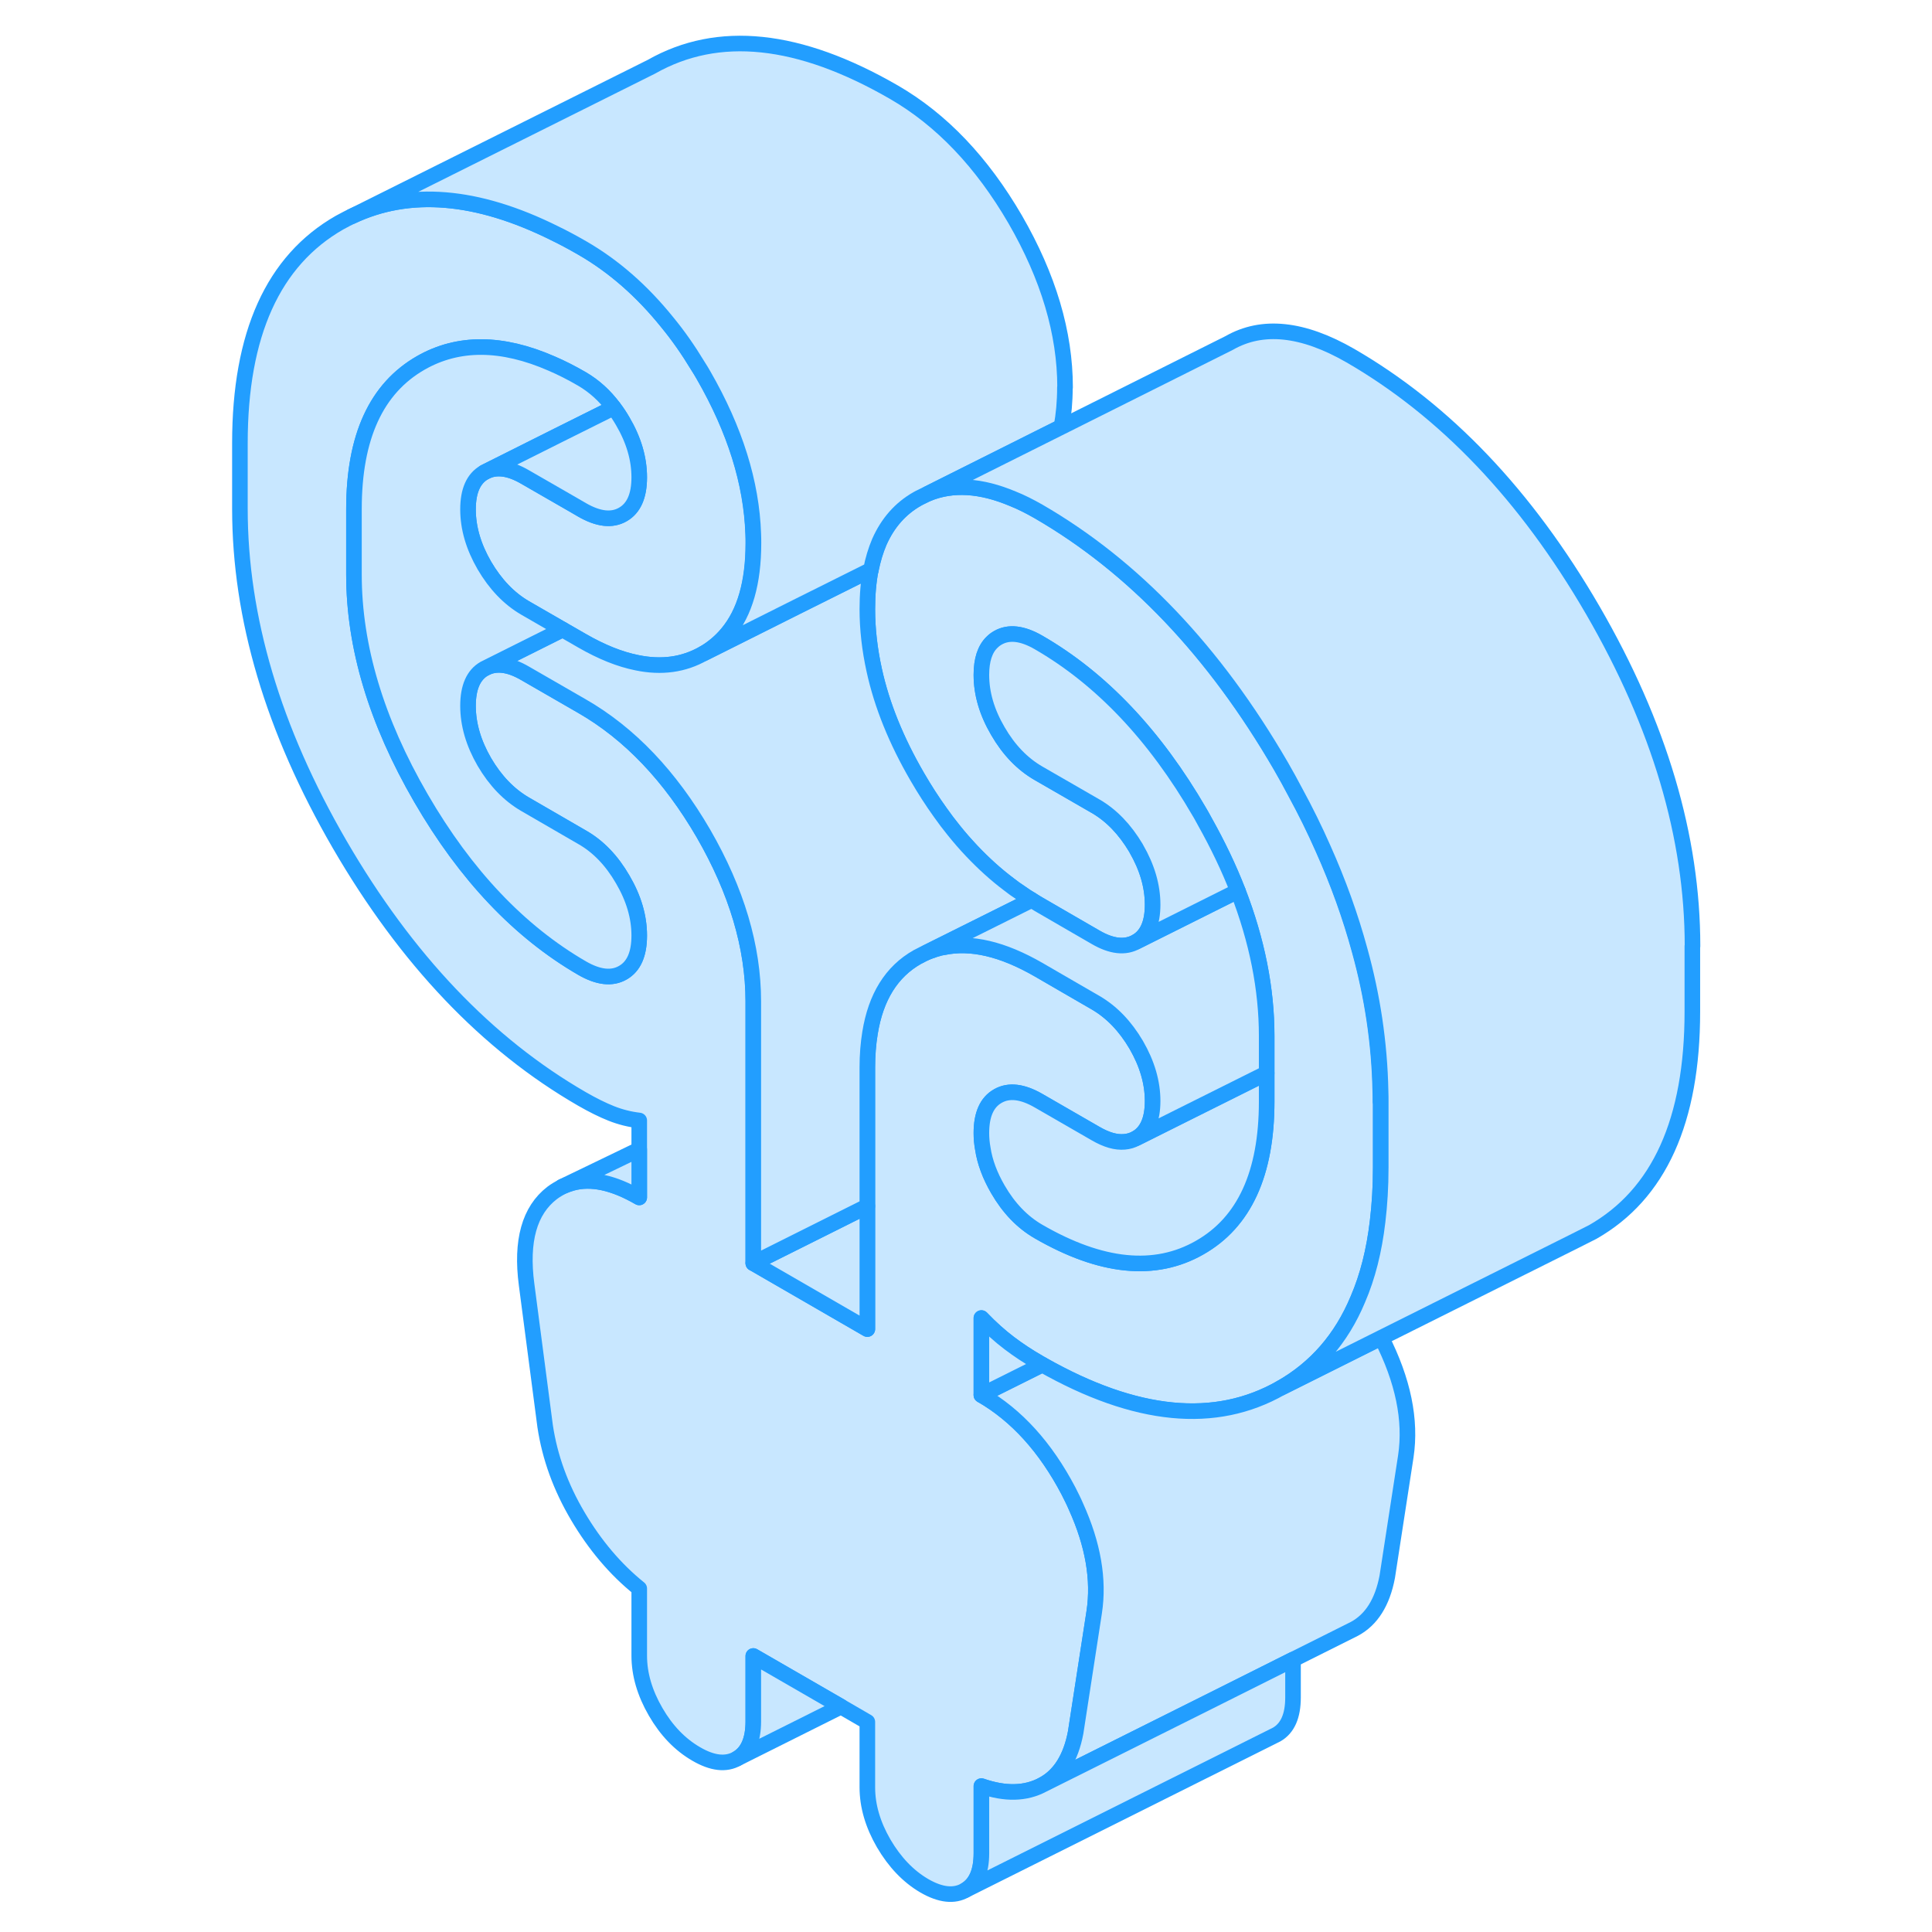 <svg width="48" height="48" viewBox="0 0 98 124" fill="#c8e7ff" xmlns="http://www.w3.org/2000/svg" stroke-width="1px" stroke-linecap="round" stroke-linejoin="round"><path d="M75.618 70.725V74.925C75.618 76.155 75.548 77.305 75.418 78.395C75.198 80.275 74.778 81.935 74.148 83.395C73.098 85.915 71.448 87.805 69.218 89.075C64.998 91.485 59.898 90.985 53.898 87.585C53.818 87.535 53.738 87.495 53.658 87.445C52.978 87.055 52.358 86.645 51.778 86.205C51.198 85.765 50.598 85.235 49.988 84.595V89.535C52.248 90.835 54.108 92.895 55.578 95.695C55.748 96.035 55.918 96.365 56.058 96.695C57.158 99.125 57.548 101.385 57.228 103.475L56.038 111.195C55.728 112.835 55.028 113.955 53.928 114.545C52.828 115.135 51.518 115.165 49.988 114.635V118.945C49.988 120.135 49.638 120.925 48.938 121.325C48.238 121.725 47.368 121.635 46.328 121.035C45.298 120.435 44.428 119.525 43.718 118.315C43.018 117.105 42.668 115.905 42.668 114.715V110.515L40.978 109.535L35.348 106.285V110.485C35.348 111.675 34.998 112.475 34.298 112.875C33.588 113.275 32.718 113.175 31.688 112.575C30.648 111.975 29.778 111.075 29.078 109.865C28.378 108.655 28.028 107.455 28.028 106.265V101.955C26.498 100.725 25.188 99.175 24.088 97.315C22.988 95.455 22.288 93.535 21.988 91.535L20.798 82.445C20.428 79.645 20.978 77.685 22.438 76.565C22.638 76.415 22.858 76.285 23.078 76.165C23.278 76.075 23.488 75.995 23.698 75.935C24.928 75.585 26.368 75.895 28.028 76.855V71.915C27.418 71.845 26.818 71.695 26.238 71.465C25.658 71.235 25.038 70.925 24.358 70.535C18.258 67.015 13.078 61.565 8.798 54.195C4.528 46.835 2.398 39.645 2.398 32.645V28.445C2.398 21.445 4.528 16.725 8.798 14.285C8.958 14.195 9.108 14.115 9.268 14.035L9.548 13.895C13.248 12.135 17.598 12.485 22.598 14.975C23.178 15.255 23.768 15.575 24.358 15.915C26.388 17.085 28.198 18.675 29.818 20.685C30.518 21.535 31.168 22.465 31.778 23.475C31.908 23.675 32.028 23.875 32.148 24.085C34.158 27.575 35.228 30.975 35.338 34.285C35.348 34.485 35.348 34.675 35.348 34.865C35.348 37.385 34.798 39.315 33.688 40.645C33.258 41.165 32.738 41.605 32.148 41.945C30.888 42.665 29.458 42.865 27.878 42.535C26.778 42.315 25.608 41.845 24.358 41.125L23.108 40.405L20.698 39.015C19.668 38.415 18.798 37.505 18.088 36.295C17.388 35.085 17.038 33.885 17.038 32.695C17.038 31.505 17.388 30.715 18.088 30.315C18.798 29.915 19.668 30.015 20.698 30.615L23.738 32.365L24.358 32.725C25.398 33.325 26.268 33.425 26.968 33.025C27.678 32.625 28.028 31.825 28.028 30.635C28.028 29.445 27.678 28.245 26.968 27.035C26.788 26.725 26.598 26.435 26.388 26.165C25.808 25.385 25.128 24.775 24.358 24.325C23.688 23.935 23.038 23.605 22.408 23.335C19.208 21.935 16.408 21.925 14.018 23.285C11.148 24.925 9.718 28.045 9.718 32.675V36.875C9.718 41.495 11.148 46.275 14.018 51.225C16.888 56.175 20.338 59.805 24.358 62.135C25.398 62.735 26.268 62.835 26.968 62.435C27.678 62.035 28.028 61.235 28.028 60.045C28.028 58.855 27.678 57.655 26.968 56.445C26.268 55.235 25.398 54.325 24.358 53.735L20.698 51.615C19.668 51.015 18.798 50.115 18.088 48.905C17.388 47.695 17.038 46.495 17.038 45.305C17.038 44.115 17.388 43.315 18.088 42.915C18.798 42.515 19.668 42.615 20.698 43.215L24.358 45.325C27.418 47.085 30.008 49.815 32.148 53.495C34.278 57.185 35.348 60.775 35.348 64.275V81.075L42.668 85.305V68.505C42.668 67.715 42.728 66.975 42.838 66.305C43.208 63.995 44.218 62.365 45.878 61.425C45.918 61.405 45.958 61.385 45.998 61.365C46.148 61.285 46.298 61.205 46.458 61.135C46.528 61.105 46.598 61.075 46.668 61.055C46.708 61.035 46.748 61.025 46.788 61.015C46.908 60.965 47.028 60.925 47.148 60.895C47.268 60.855 47.388 60.825 47.518 60.805H47.538C49.318 60.425 51.348 60.905 53.658 62.235L55.348 63.215L57.318 64.355C58.348 64.955 59.218 65.855 59.928 67.065C60.628 68.275 60.978 69.475 60.978 70.665C60.978 71.855 60.628 72.655 59.928 73.055C59.698 73.185 59.438 73.265 59.168 73.285C58.618 73.335 58.008 73.155 57.318 72.755L54.838 71.325L53.658 70.645C52.618 70.045 51.748 69.945 51.048 70.345C50.338 70.745 49.988 71.535 49.988 72.725C49.988 73.055 50.018 73.385 50.078 73.715C50.208 74.585 50.538 75.455 51.048 76.335C51.748 77.545 52.618 78.445 53.658 79.045C57.678 81.365 61.128 81.715 63.998 80.075C66.868 78.445 68.298 75.315 68.298 70.695V66.495C68.298 63.465 67.678 60.365 66.448 57.185C65.878 55.715 65.168 54.235 64.328 52.735C64.258 52.605 64.188 52.475 64.108 52.335C64.068 52.275 64.038 52.205 63.998 52.145C61.128 47.195 57.678 43.555 53.658 41.235C52.618 40.635 51.748 40.535 51.048 40.935C50.908 41.015 50.788 41.105 50.678 41.215C50.218 41.655 49.988 42.355 49.988 43.315C49.988 44.515 50.338 45.715 51.048 46.925C51.748 48.135 52.618 49.035 53.658 49.635L54.908 50.355L57.318 51.745C58.338 52.335 59.198 53.235 59.908 54.425C59.908 54.435 59.918 54.455 59.928 54.465C60.628 55.675 60.978 56.875 60.978 58.065C60.978 59.255 60.628 60.045 59.928 60.445C59.218 60.845 58.348 60.755 57.318 60.155L55.348 59.015L53.658 58.035C53.548 57.975 53.438 57.905 53.328 57.835C53.288 57.815 53.258 57.785 53.218 57.765C52.968 57.615 52.728 57.465 52.498 57.295C52.248 57.135 51.998 56.955 51.758 56.765C50.918 56.135 50.128 55.415 49.368 54.615C48.978 54.195 48.588 53.765 48.218 53.295C47.918 52.925 47.628 52.545 47.348 52.145C46.838 51.435 46.348 50.675 45.878 49.865C44.528 47.545 43.598 45.255 43.108 43.005C42.818 41.685 42.668 40.385 42.668 39.095C42.668 38.175 42.738 37.335 42.888 36.575C43.018 35.915 43.198 35.325 43.428 34.785C43.968 33.565 44.778 32.635 45.878 32.015L46.008 31.945L46.538 31.685C48.128 31.035 49.938 31.145 51.998 32.015C52.528 32.225 53.078 32.505 53.638 32.825C59.738 36.355 64.918 41.795 69.198 49.165C69.518 49.725 69.828 50.275 70.118 50.835C70.778 52.045 71.368 53.245 71.898 54.445C72.888 56.655 73.668 58.835 74.258 61.005C74.668 62.485 74.978 63.955 75.198 65.415C75.428 66.955 75.558 68.495 75.588 70.025C75.598 70.255 75.598 70.495 75.598 70.725H75.618Z" stroke="#229EFF" stroke-linejoin="round"/><path d="M68.298 68.875V70.695C68.298 75.315 66.868 78.445 63.998 80.075C61.128 81.715 57.678 81.365 53.658 79.045C52.618 78.445 51.748 77.545 51.048 76.335C50.538 75.455 50.208 74.585 50.078 73.715C50.018 73.385 49.988 73.055 49.988 72.725C49.988 71.535 50.338 70.745 51.048 70.345C51.748 69.945 52.618 70.045 53.658 70.645L54.838 71.325L57.318 72.755C58.008 73.155 58.618 73.335 59.168 73.285C59.438 73.265 59.698 73.185 59.928 73.055L62.668 71.685L68.298 68.875Z" stroke="#229EFF" stroke-linejoin="round"/><path d="M42.669 77.414V85.304L35.349 81.074L41.529 77.984L42.669 77.414Z" stroke="#229EFF" stroke-linejoin="round"/><path d="M53.218 57.764L46.458 61.134C46.298 61.204 46.148 61.284 45.998 61.364C45.958 61.384 45.918 61.404 45.878 61.424C44.218 62.364 43.208 63.994 42.838 66.304C42.728 66.974 42.668 67.714 42.668 68.504V77.414L41.528 77.984L35.348 81.074V64.274C35.348 60.774 34.278 57.184 32.148 53.494C30.008 49.814 27.418 47.084 24.358 45.324L20.698 43.214C19.668 42.614 18.798 42.514 18.088 42.914L23.108 40.404L24.358 41.124C25.608 41.844 26.778 42.314 27.878 42.534C29.458 42.864 30.888 42.664 32.148 41.944L33.928 41.054L38.118 38.954L42.888 36.574C42.738 37.334 42.668 38.174 42.668 39.094C42.668 40.384 42.818 41.684 43.108 43.004C43.598 45.254 44.528 47.544 45.878 49.864C46.348 50.674 46.838 51.434 47.348 52.144C47.628 52.544 47.918 52.924 48.218 53.294C48.588 53.754 48.968 54.194 49.368 54.614C50.128 55.414 50.918 56.134 51.758 56.764C51.998 56.954 52.248 57.134 52.498 57.294C52.728 57.464 52.968 57.614 53.218 57.764Z" stroke="#229EFF" stroke-linejoin="round"/><path d="M28.028 60.044C28.028 61.234 27.678 62.035 26.968 62.434C26.268 62.834 25.398 62.735 24.358 62.135C20.338 59.805 16.888 56.175 14.018 51.225C11.148 46.275 9.718 41.495 9.718 36.875V32.675C9.718 28.044 11.148 24.924 14.018 23.285C16.408 21.924 19.208 21.935 22.408 23.335C23.038 23.605 23.688 23.935 24.358 24.325C25.128 24.775 25.808 25.384 26.388 26.165L22.798 27.955L18.088 30.314C17.388 30.715 17.038 31.505 17.038 32.694C17.038 33.885 17.388 35.084 18.088 36.294C18.798 37.505 19.668 38.415 20.698 39.015L23.108 40.405L18.088 42.914C17.388 43.315 17.038 44.114 17.038 45.304C17.038 46.495 17.388 47.695 18.088 48.905C18.798 50.115 19.668 51.015 20.698 51.615L24.358 53.735C25.398 54.325 26.268 55.234 26.968 56.444C27.678 57.654 28.028 58.855 28.028 60.044Z" stroke="#229EFF" stroke-linejoin="round"/><path d="M28.028 30.634C28.028 31.824 27.678 32.624 26.968 33.024C26.268 33.424 25.398 33.324 24.358 32.724L23.738 32.364L20.698 30.614C19.668 30.014 18.798 29.914 18.088 30.314L22.798 27.954L26.388 26.164C26.598 26.434 26.788 26.724 26.968 27.034C27.678 28.244 28.028 29.444 28.028 30.634Z" stroke="#229EFF" stroke-linejoin="round"/><path d="M68.298 66.495V68.875L62.668 71.685L59.928 73.055C60.628 72.655 60.978 71.855 60.978 70.665C60.978 69.475 60.628 68.275 59.928 67.065C59.218 65.855 58.348 64.955 57.318 64.355L55.348 63.215L53.658 62.235C51.348 60.905 49.318 60.425 47.538 60.805H47.518C47.388 60.825 47.268 60.855 47.148 60.895C47.028 60.925 46.908 60.965 46.788 61.015C46.748 61.025 46.708 61.035 46.668 61.055C46.598 61.075 46.528 61.105 46.458 61.135L53.218 57.765C53.218 57.765 53.288 57.815 53.328 57.835C53.438 57.905 53.548 57.974 53.658 58.035L55.348 59.015L57.318 60.155C58.348 60.755 59.218 60.845 59.928 60.445L66.448 57.185C67.678 60.365 68.298 63.465 68.298 66.495Z" stroke="#229EFF" stroke-linejoin="round"/><path d="M77.228 93.475L76.038 101.194C75.728 102.834 75.028 103.954 73.928 104.544L69.988 106.515L64.398 109.314L53.928 114.544C55.028 113.954 55.728 112.834 56.038 111.194L57.228 103.474C57.548 101.384 57.158 99.124 56.058 96.695C55.918 96.365 55.748 96.034 55.578 95.695C54.108 92.894 52.248 90.834 49.988 89.534L53.898 87.585C59.898 90.984 64.998 91.484 69.218 89.075L75.658 85.855C77.058 88.605 77.578 91.144 77.228 93.475Z" stroke="#229EFF" stroke-linejoin="round"/><path d="M53.898 87.585L49.988 89.535V84.595C50.598 85.235 51.198 85.765 51.778 86.205C52.358 86.645 52.978 87.055 53.658 87.445C53.738 87.495 53.818 87.535 53.898 87.585Z" stroke="#229EFF" stroke-linejoin="round"/><path d="M69.989 106.515V108.945C69.989 110.135 69.638 110.925 68.939 111.325L68.719 111.435L48.938 121.325C49.639 120.925 49.989 120.135 49.989 118.945V114.635C51.519 115.165 52.828 115.135 53.928 114.545L64.399 109.315L69.989 106.515Z" stroke="#229EFF" stroke-linejoin="round"/><path d="M55.349 24.864C55.349 25.785 55.269 26.625 55.129 27.384L46.549 31.684L46.019 31.944L45.889 32.014C44.789 32.635 43.978 33.564 43.438 34.784C43.209 35.324 43.029 35.914 42.899 36.574L38.129 38.954L33.938 41.054L32.159 41.944C32.749 41.604 33.269 41.164 33.699 40.645C34.809 39.315 35.359 37.385 35.359 34.864C35.359 34.675 35.359 34.484 35.349 34.284C35.239 30.974 34.169 27.574 32.159 24.084C32.039 23.874 31.919 23.674 31.789 23.474C31.179 22.465 30.529 21.534 29.829 20.684C28.209 18.674 26.399 17.084 24.369 15.914C23.779 15.574 23.189 15.255 22.609 14.975C17.609 12.485 13.259 12.134 9.559 13.895L28.809 4.284C33.089 1.854 38.269 2.394 44.369 5.914C47.429 7.684 50.019 10.404 52.159 14.084C54.289 17.774 55.359 21.364 55.359 24.864H55.349Z" stroke="#229EFF" stroke-linejoin="round"/><path d="M60.978 58.064C60.978 56.874 60.628 55.674 59.928 54.464C59.918 54.454 59.908 54.434 59.908 54.424C59.198 53.234 58.338 52.334 57.318 51.744L54.908 50.354L53.658 49.634C52.618 49.034 51.748 48.134 51.048 46.924C50.338 45.714 49.988 44.514 49.988 43.314C49.988 42.354 50.218 41.654 50.678 41.214C50.788 41.104 50.908 41.014 51.048 40.934C51.748 40.534 52.618 40.634 53.658 41.234C57.678 43.554 61.128 47.194 63.998 52.144C64.038 52.204 64.068 52.274 64.108 52.334C64.188 52.474 64.258 52.604 64.328 52.734C65.168 54.234 65.878 55.714 66.448 57.184L59.928 60.444C60.628 60.044 60.978 59.254 60.978 58.064Z" stroke="#229EFF" stroke-linejoin="round"/><path d="M40.978 109.534L34.298 112.874C34.998 112.474 35.348 111.674 35.348 110.484V106.284L40.978 109.534Z" stroke="#229EFF" stroke-linejoin="round"/><path d="M95.619 60.725V64.925C95.619 71.925 93.489 76.645 89.219 79.075L88.109 79.635L75.659 85.855L69.219 89.075C71.448 87.805 73.099 85.915 74.149 83.395C74.779 81.935 75.198 80.275 75.418 78.395C75.549 77.305 75.619 76.155 75.619 74.925V70.725C75.619 70.495 75.619 70.255 75.609 70.025C75.579 68.495 75.448 66.955 75.219 65.415C74.999 63.955 74.689 62.485 74.279 61.005C73.689 58.835 72.909 56.655 71.918 54.445C71.388 53.245 70.799 52.045 70.139 50.835C69.849 50.275 69.538 49.725 69.219 49.165C64.939 41.795 59.759 36.355 53.659 32.825C53.099 32.505 52.549 32.225 52.019 32.015C49.959 31.145 48.149 31.035 46.559 31.685L55.139 27.395L65.889 22.015C68.019 20.795 70.609 21.065 73.668 22.825C79.769 26.355 84.948 31.795 89.228 39.165C93.499 46.535 95.629 53.715 95.629 60.725H95.619Z" stroke="#229EFF" stroke-linejoin="round"/><path d="M28.028 73.774V76.854C26.368 75.894 24.928 75.584 23.698 75.934C23.488 75.994 23.278 76.074 23.078 76.164L28.028 73.774Z" stroke="#229EFF" stroke-linejoin="round"/></svg>